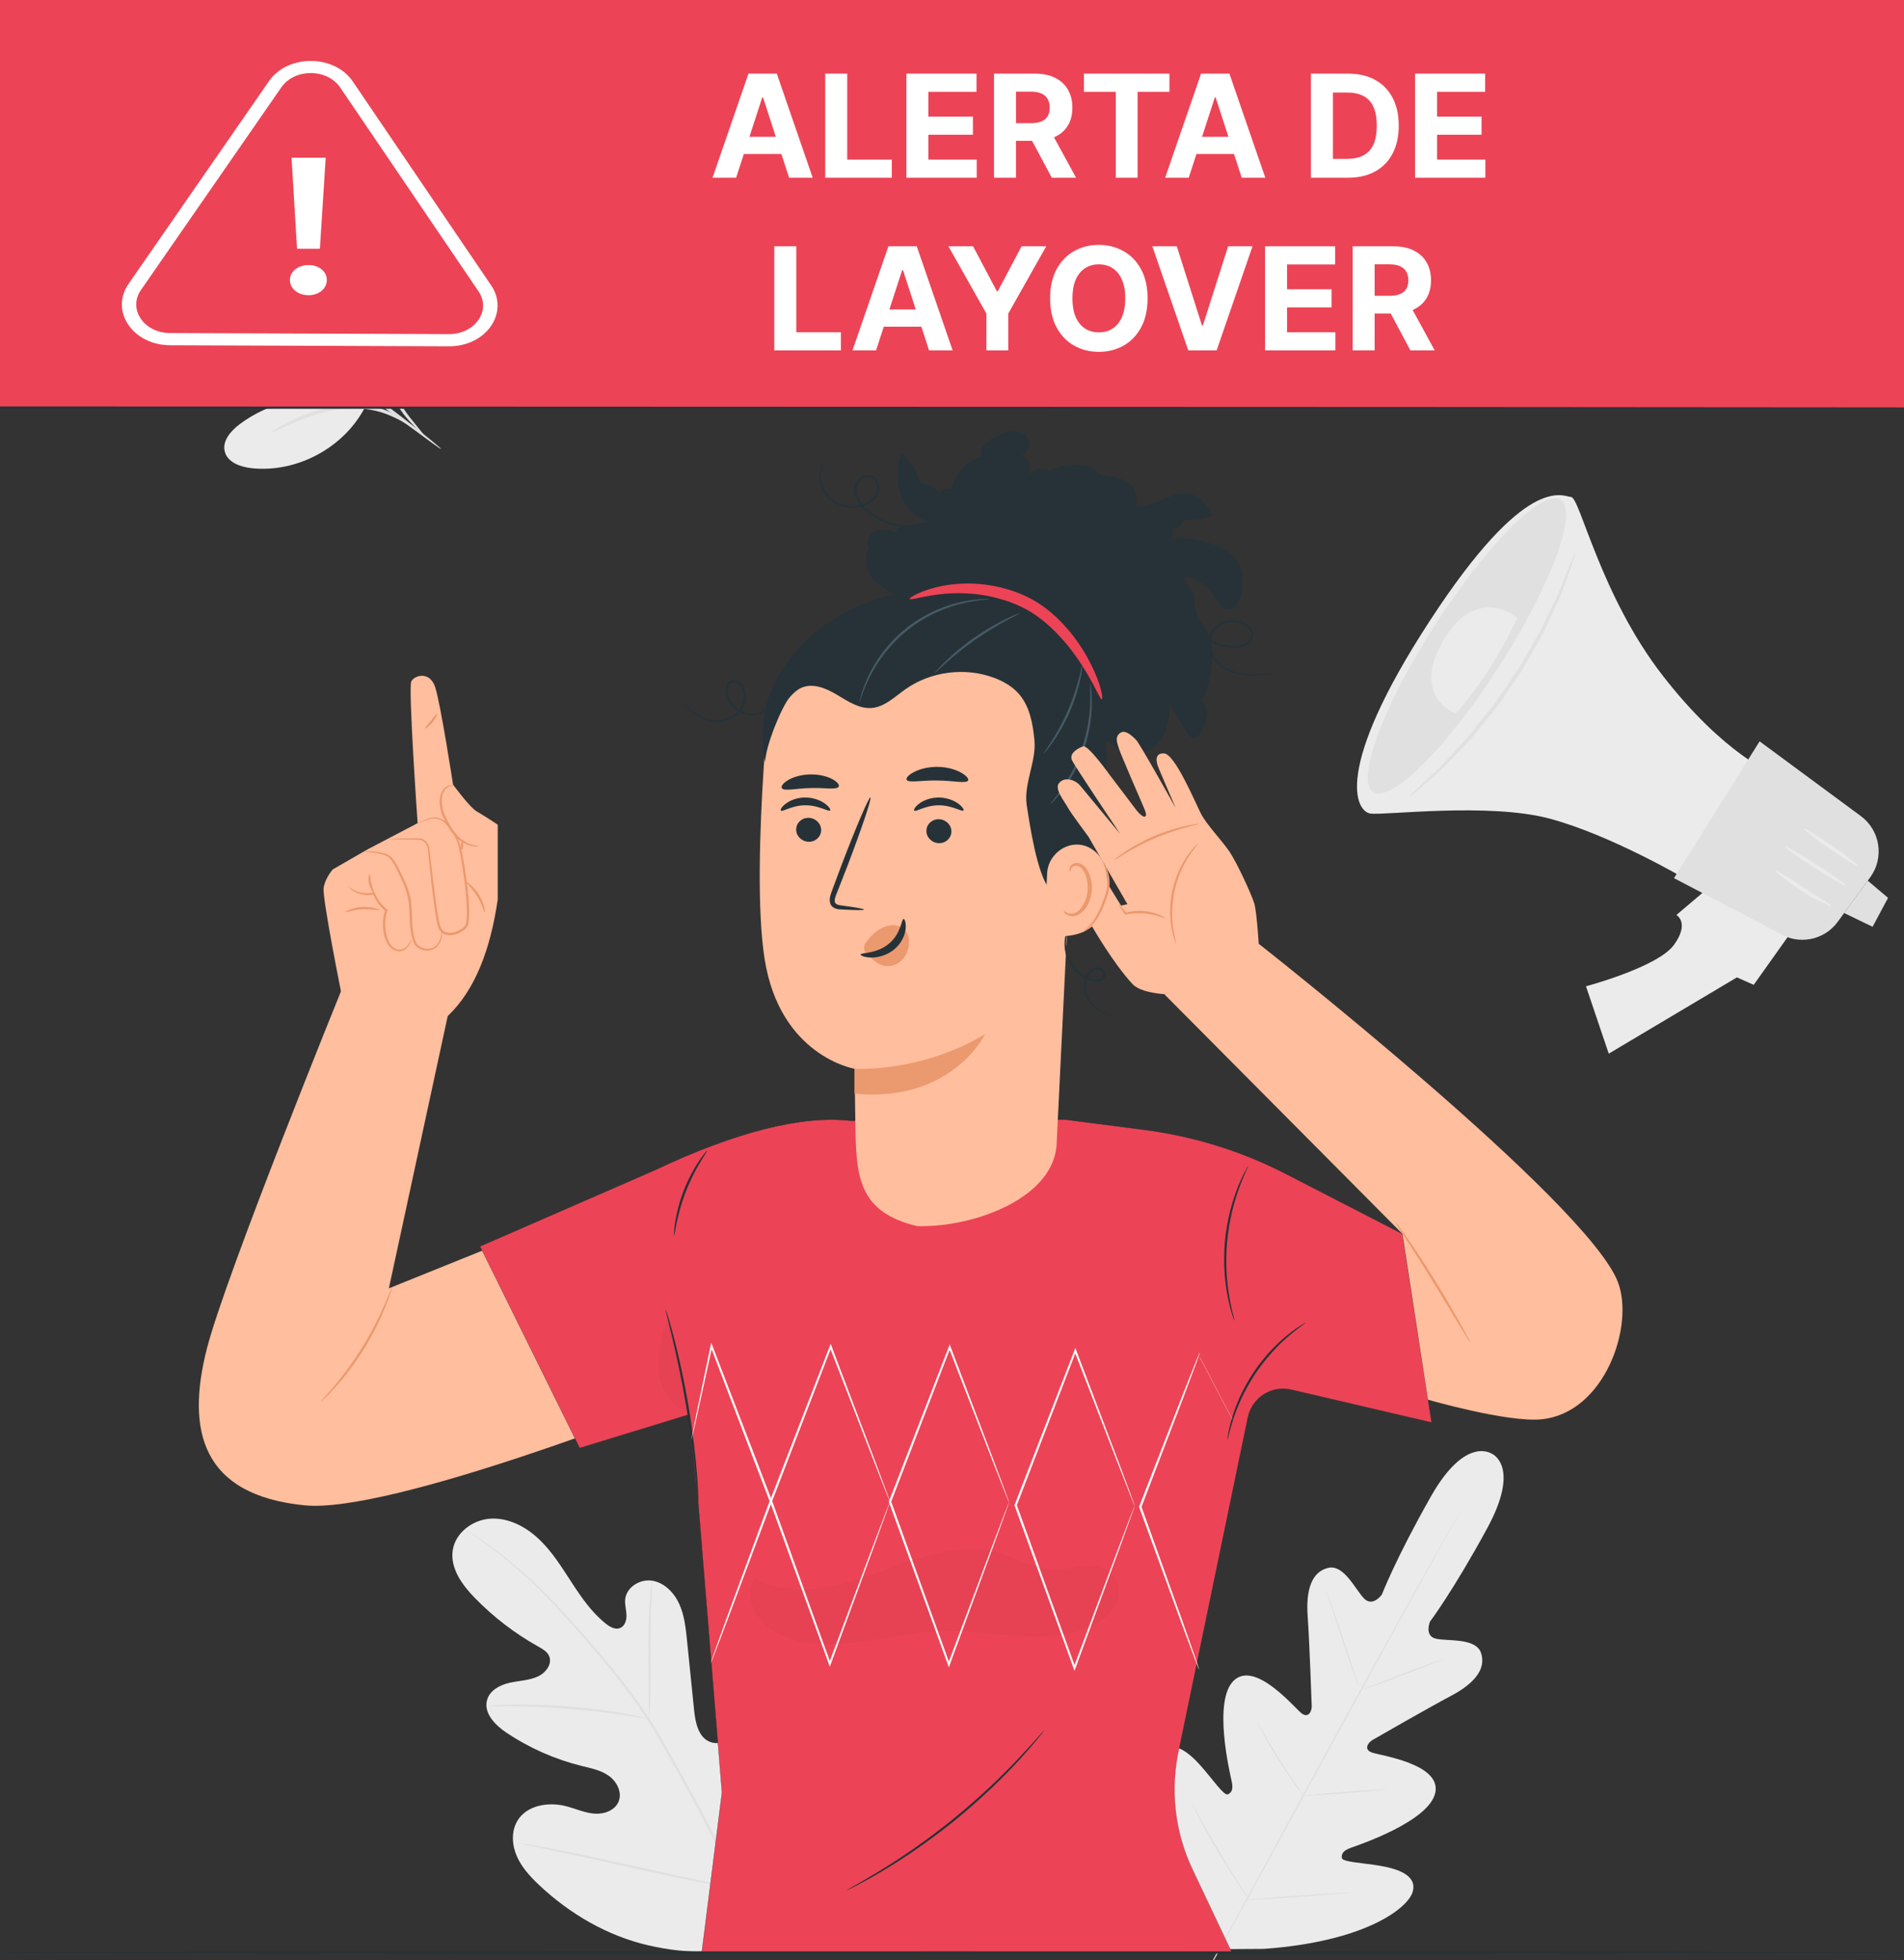 <svg width="375" height="386" viewBox="0 0 375 386" fill="none" xmlns="http://www.w3.org/2000/svg">
<rect x="0" y="0" width="375" height="386" fill="#333333" stroke="none"/>
<g clip-path="url(#clip0_2_1999)">
<path d="M30.634 46.64C33.741 44.77 37.665 44.56 41.158 45.543C44.651 46.526 47.749 48.597 50.444 51.02C55.666 55.715 59.098 63.026 61.152 69.732C53.568 71.54 45.502 67.45 41.544 65.115C35.295 61.438 26.22 50.976 30.634 46.64Z" fill="#EBEBEB"/>
<path d="M74.491 70.865C70.734 69.338 68.163 65.494 67.724 61.465C67.285 57.437 68.812 53.329 71.41 50.222C72.613 48.782 74.228 47.457 76.097 47.475C77.853 47.492 79.415 48.747 80.213 50.31C81.003 51.872 81.135 53.689 81.03 55.435C80.679 61.439 79.239 67.179 74.491 70.865Z" fill="#EBEBEB"/>
<path d="M83.595 85.881C83.525 85.943 82.243 84.731 80.33 82.581C79.373 81.502 78.373 80.062 77.486 78.386C76.617 76.701 75.617 74.875 74.853 72.786C73.291 68.644 73.001 64.527 73.44 61.666C73.642 60.226 74.002 59.103 74.274 58.348C74.581 57.602 74.783 57.207 74.835 57.225C74.967 57.269 74.274 58.919 73.993 61.727C73.712 64.527 74.072 68.486 75.59 72.514C76.328 74.524 77.302 76.367 78.127 78.043C78.969 79.72 79.873 81.115 80.76 82.23C82.533 84.451 83.683 85.802 83.595 85.881Z" fill="#E0E0E0"/>
<path d="M38.245 53.996C38.272 53.952 39 54.364 40.282 55.163C41.563 55.953 43.406 57.129 45.671 58.595C50.191 61.535 56.405 65.669 63.145 70.391C69.886 75.122 75.872 79.58 80.129 82.889C82.262 84.548 83.964 85.909 85.132 86.874C86.299 87.839 86.922 88.384 86.887 88.427C86.852 88.471 86.159 87.997 84.939 87.111C83.613 86.137 81.875 84.864 79.795 83.328C75.451 80.133 69.43 75.754 62.689 71.023C55.975 66.38 49.91 62.184 45.355 59.042C43.231 57.568 41.458 56.339 40.106 55.4C38.886 54.548 38.219 54.039 38.245 53.996Z" fill="#E0E0E0"/>
<path d="M71.527 79.633C63.426 76.912 54.035 78.413 47.197 83.539C45.46 84.847 43.722 86.83 44.275 88.936C44.819 91.043 47.312 91.938 49.479 92.184C58.493 93.184 67.867 88.112 71.975 80.028" fill="#EBEBEB"/>
<path d="M53.35 85.188C53.324 85.135 53.684 84.889 54.369 84.477C55.036 84.055 56.045 83.511 57.318 82.871C59.863 81.659 63.541 80.044 67.938 79.676C70.123 79.5 72.238 79.711 74.082 80.176C75.933 80.632 77.478 81.405 78.725 82.107C79.945 82.853 80.884 83.529 81.472 84.064C82.069 84.582 82.385 84.889 82.349 84.933C82.253 85.056 80.919 83.906 78.461 82.59C77.215 81.966 75.705 81.282 73.915 80.878C72.133 80.474 70.114 80.29 68.008 80.457C63.777 80.808 60.135 82.3 57.555 83.371C54.974 84.503 53.412 85.293 53.35 85.188Z" fill="#E0E0E0"/>
<path d="M150.47 381.215C162.126 371.052 163.223 354.393 161.143 339.745C160.792 337.305 160.783 334.689 159.388 332.662C157.992 330.634 155.105 329.458 153.024 330.731C151.295 331.784 150.734 333.987 149.9 335.848C148.794 338.323 146.986 340.473 144.739 341.965C143.265 342.948 141.386 343.65 139.754 342.966C137.516 342.027 136.945 339.13 136.699 336.69C136.234 332.144 135.778 327.589 135.313 323.042C135.067 320.602 134.804 318.109 133.794 315.871C132.785 313.633 130.88 311.667 128.484 311.263C126.097 310.86 123.367 312.51 123.13 314.95C123.034 315.968 123.35 316.977 123.385 317.995C123.429 319.013 123.078 320.19 122.147 320.576C121.208 320.971 120.155 320.383 119.347 319.742C116.565 317.548 114.511 314.564 112.572 311.579C110.632 308.595 108.736 305.532 106.165 303.092C103.593 300.652 100.196 298.862 96.686 299.037C93.166 299.213 89.681 301.776 89.164 305.295C88.646 308.832 91.033 312.106 93.517 314.651C97.203 318.434 101.425 321.673 106.024 324.236C106.849 324.701 107.753 325.201 108.139 326.07C108.841 327.641 107.481 329.423 105.928 330.125C104.172 330.924 102.18 330.95 100.302 331.38C98.423 331.81 96.448 332.872 95.931 334.75C95.202 337.348 97.563 339.745 99.801 341.228C104.277 344.212 109.263 346.415 114.467 347.714C116.337 348.179 118.285 348.548 119.865 349.654C121.445 350.76 122.56 352.857 121.866 354.674C121.173 356.491 118.988 357.281 117.074 357.132C115.161 356.982 113.362 356.149 111.501 355.666C108.008 354.762 103.707 355.455 101.873 358.589C100.67 360.642 100.828 363.311 101.785 365.505C102.742 367.699 104.4 369.498 106.129 371.14C112.185 376.862 119.611 381.198 127.677 383.059C135.76 384.919 143.045 384.875 150.47 381.215Z" fill="#EBEBEB"/>
<path d="M145.689 372.41C142.722 365.23 138.825 357.621 134.472 349.809C133.375 347.861 132.295 345.93 131.225 344.034C130.154 342.138 129.092 340.269 127.942 338.496C125.66 334.941 123.185 331.703 120.745 328.692C118.305 325.682 115.883 322.917 113.601 320.354C111.31 317.791 109.124 315.439 107.044 313.385C102.893 309.251 99.162 306.32 96.521 304.415C95.204 303.458 94.151 302.747 93.431 302.273C93.089 302.054 92.817 301.879 92.615 301.747C92.431 301.633 92.334 301.571 92.325 301.58C92.317 301.589 92.413 301.659 92.589 301.791C92.782 301.931 93.045 302.116 93.379 302.361C94.081 302.853 95.108 303.59 96.415 304.564C99.022 306.513 102.708 309.471 106.816 313.622C108.879 315.685 111.038 318.046 113.311 320.617C115.584 323.198 117.989 325.962 120.42 328.973C122.843 331.975 125.291 335.213 127.565 338.75C128.706 340.515 129.759 342.375 130.83 344.271C131.892 346.167 132.98 348.098 134.068 350.046C138.413 357.858 142.319 365.432 145.294 372.585" fill="#E0E0E0"/>
<path d="M127.817 338.489C127.852 338.489 127.887 338.111 127.94 337.418C127.993 336.733 128.045 335.733 128.08 334.495C128.159 332.029 128.159 328.615 128.151 324.858C128.133 321.093 128.186 317.696 128.3 315.239C128.361 314.01 128.414 313.018 128.458 312.325C128.502 311.64 128.51 311.254 128.484 311.254C128.449 311.254 128.388 311.623 128.291 312.307C128.186 312.992 128.08 313.984 127.984 315.212C127.782 317.679 127.685 321.084 127.703 324.849C127.729 328.562 127.747 331.915 127.764 334.478C127.764 335.636 127.764 336.611 127.764 337.4C127.773 338.103 127.782 338.489 127.817 338.489Z" fill="#E0E0E0"/>
<path d="M95.821 336.007C95.821 336.043 96.277 336.043 97.085 336.025C97.901 336.007 99.077 335.981 100.525 335.99C103.431 335.99 107.45 336.13 111.874 336.481C116.298 336.841 120.291 337.333 123.161 337.772C124.601 337.982 125.759 338.184 126.567 338.316C127.365 338.456 127.813 338.518 127.822 338.483C127.83 338.447 127.392 338.333 126.602 338.14C125.812 337.956 124.653 337.701 123.214 337.447C120.344 336.92 116.35 336.376 111.909 336.016C107.477 335.665 103.439 335.577 100.525 335.656C99.069 335.683 97.892 335.762 97.076 335.832C96.269 335.92 95.821 335.981 95.821 336.007Z" fill="#E0E0E0"/>
<path d="M145.243 371.879C145.26 371.888 145.313 371.747 145.418 371.475C145.532 371.15 145.664 370.755 145.831 370.281C146.182 369.246 146.665 367.727 147.226 365.849C148.35 362.093 149.745 356.853 151.202 351.051C152.659 345.25 154.002 340.001 155.047 336.227C155.564 334.393 155.986 332.883 156.302 331.76C156.433 331.277 156.547 330.873 156.635 330.54C156.705 330.259 156.741 330.109 156.723 330.109C156.705 330.109 156.653 330.241 156.547 330.513C156.433 330.838 156.302 331.224 156.135 331.707C155.784 332.743 155.301 334.261 154.739 336.139C153.616 339.896 152.22 345.136 150.763 350.937C149.306 356.739 147.964 361.979 146.919 365.761C146.401 367.596 145.98 369.105 145.664 370.229C145.532 370.712 145.418 371.115 145.331 371.449C145.26 371.721 145.225 371.87 145.243 371.879Z" fill="#E0E0E0"/>
<path d="M102.117 362.932C102.117 362.95 102.266 362.994 102.547 363.055C102.881 363.125 103.302 363.222 103.802 363.327C104.961 363.573 106.523 363.898 108.419 364.293C112.316 365.109 117.696 366.294 123.629 367.619C129.571 368.944 134.96 370.085 138.875 370.814C140.832 371.182 142.421 371.463 143.527 371.639C144.036 371.718 144.457 371.779 144.799 371.832C145.089 371.867 145.247 371.885 145.247 371.867C145.247 371.849 145.098 371.806 144.817 371.744C144.483 371.674 144.062 371.577 143.562 371.472C142.403 371.226 140.841 370.902 138.945 370.507C135.048 369.69 129.668 368.505 123.735 367.18C117.802 365.855 112.404 364.714 108.489 363.985C106.532 363.617 104.943 363.336 103.837 363.16C103.328 363.081 102.907 363.02 102.565 362.967C102.266 362.932 102.117 362.915 102.117 362.932Z" fill="#E0E0E0"/>
<path d="M354.3 181.41L345.401 193.926L342.092 192.46L316.849 207.477L312.364 194.215C312.364 194.215 326.53 190.441 329.699 186.053C332.858 181.664 330.173 180.172 330.173 180.172L337.493 173.967L354.3 181.41Z" fill="#EBEBEB"/>
<path d="M349.402 152.446C349.402 152.446 339.624 148.724 327.416 132.952C315.207 117.18 311.196 98.037 309.44 97.871C307.685 97.704 300.602 93.052 281.521 122.376C262.431 151.7 267.057 159.836 269.936 160.204C272.823 160.573 293.159 158.001 305.157 161.187C317.155 164.373 331.901 173.036 331.901 173.036L349.402 152.446Z" fill="#EBEBEB"/>
<path d="M368.351 172.747L363.936 178.794L361.961 181.506C359.249 185.219 354.106 186.167 350.253 183.656L329.697 172.922L346.558 145.977L366.499 160.696C370.326 163.522 371.151 168.902 368.351 172.747Z" fill="#E0E0E0"/>
<path d="M282.596 123.123C272.398 139.026 266.956 153.737 270.449 155.975C273.942 158.213 285.045 147.145 295.253 131.241C305.452 115.338 310.893 100.627 307.4 98.389C303.907 96.142 292.804 107.219 282.596 123.123Z" fill="#E0E0E0"/>
<path d="M368.814 182.498L363.205 179.786L367.857 173.414L371.859 176.802L368.814 182.498Z" fill="#E0E0E0"/>
<path d="M363.581 174.415C363.467 174.59 360.703 173.019 357.411 170.904C354.111 168.789 351.539 166.928 351.654 166.752C351.768 166.577 354.532 168.148 357.824 170.263C361.115 172.378 363.695 174.239 363.581 174.415Z" fill="#EBEBEB"/>
<path d="M365.987 170.562C365.864 170.737 363.381 169.227 360.432 167.191C357.483 165.155 355.192 163.364 355.306 163.198C355.429 163.022 357.913 164.532 360.862 166.568C363.819 168.604 366.11 170.395 365.987 170.562Z" fill="#EBEBEB"/>
<path d="M360.665 178.39C360.621 178.487 359.945 178.223 358.883 177.714C358.357 177.46 357.725 177.144 357.031 176.784C356.347 176.415 355.653 175.924 354.899 175.441C351.906 173.475 349.668 171.658 349.773 171.492C349.896 171.298 352.344 172.852 355.311 174.8C356.057 175.283 356.742 175.783 357.391 176.178C358.049 176.565 358.638 176.924 359.129 177.232C360.121 177.864 360.709 178.302 360.665 178.39Z" fill="#EBEBEB"/>
<path d="M298.844 121.639C298.844 121.639 290.866 114.898 284.31 126.062C277.753 137.227 286.714 140.535 286.714 140.535C291.357 135.225 295.421 128.959 298.844 121.639Z" fill="#EBEBEB"/>
<path d="M310.271 108.868C310.323 108.886 310.078 109.676 309.595 111.089C309.103 112.502 308.401 114.547 307.453 117.048C306.892 118.268 306.286 119.593 305.628 121.024C305.294 121.735 304.952 122.472 304.601 123.236C304.425 123.613 304.25 123.999 304.066 124.394C303.872 124.781 303.644 125.149 303.434 125.544C302.565 127.08 301.643 128.695 300.695 130.372C300.458 130.793 300.221 131.214 299.975 131.635C299.739 132.065 299.431 132.452 299.159 132.873C298.598 133.698 298.036 134.532 297.457 135.374C296.877 136.217 296.316 137.051 295.754 137.876C295.464 138.28 295.21 138.71 294.902 139.087C294.595 139.464 294.288 139.851 293.99 140.219C292.778 141.711 291.611 143.159 290.496 144.537C290.216 144.88 289.952 145.231 289.663 145.547C289.364 145.863 289.075 146.17 288.776 146.468C288.197 147.074 287.635 147.662 287.091 148.233C286.003 149.365 284.985 150.418 284.054 151.383C282.071 153.174 280.429 154.569 279.297 155.544C278.156 156.509 277.515 157.027 277.48 156.983C277.445 156.948 278.024 156.351 279.095 155.324C280.21 154.271 281.772 152.797 283.686 150.989C284.59 150.005 285.573 148.943 286.635 147.794C287.17 147.223 287.714 146.626 288.276 146.021C288.557 145.714 288.846 145.406 289.136 145.099C289.417 144.783 289.68 144.432 289.952 144.09C291.049 142.712 292.199 141.272 293.393 139.78C293.691 139.403 293.99 139.034 294.297 138.648C294.604 138.271 294.859 137.849 295.139 137.446C295.692 136.629 296.263 135.804 296.833 134.962C297.404 134.128 297.966 133.294 298.527 132.478C298.799 132.065 299.098 131.679 299.335 131.249C299.581 130.828 299.818 130.407 300.054 129.994C301.011 128.335 301.933 126.747 302.81 125.219C303.03 124.833 303.258 124.473 303.451 124.087C303.635 123.701 303.82 123.324 303.995 122.946C304.355 122.2 304.706 121.472 305.049 120.761C305.733 119.357 306.365 118.049 306.944 116.846C307.927 114.406 308.726 112.414 309.297 111.001C309.876 109.614 310.218 108.851 310.271 108.868Z" fill="#E0E0E0"/>
<path d="M293.804 286.25C293.804 286.25 299.606 288.602 292.918 300.925C286.221 313.248 281.648 319.313 281.648 319.313C281.648 319.313 280.446 322.183 282.868 322.692C285.299 323.21 290.688 322.49 291.698 325.5C292.742 328.625 290.416 331.486 285.791 333.935C281.165 336.384 271.221 342.106 270.326 342.624C269.448 343.133 268.544 344.459 270.141 345.073C271.739 345.687 283.79 347.258 282.701 352.937C281.613 358.607 267.605 363.303 266.078 363.847C264.559 364.391 264.182 365.014 264.278 365.848C264.384 366.682 268.483 366.822 271.888 367.41C275.294 367.998 279.147 369.28 278.243 372.501C277.339 375.722 268.939 382.322 248.928 383.762L239.615 383.823L234.753 375.827C225.388 358.08 226.547 347.469 228.802 344.994C231.058 342.528 234.182 345.117 236.482 347.697C238.782 350.278 241.081 353.683 241.836 353.332C242.591 352.981 242.933 352.323 242.582 350.752C242.24 349.172 238.808 334.804 243.047 330.881C247.286 326.957 254.993 336.349 256.362 337.384C257.731 338.411 258.38 336.946 258.345 335.927C258.31 334.892 257.915 323.429 257.547 318.207C257.178 312.985 258.372 309.5 261.584 308.737C264.673 307.999 266.92 312.958 268.641 314.749C270.361 316.539 272.16 313.994 272.16 313.994C272.16 313.994 274.89 306.902 281.806 294.702C288.722 282.502 293.892 286.303 293.892 286.303" fill="#EBEBEB"/>
<path d="M239.084 386.001C244.131 377.022 252.829 360.917 260.368 347.128C267.908 333.34 274.736 320.868 279.739 311.862C282.241 307.369 284.259 303.735 285.672 301.207C286.366 299.961 286.91 298.978 287.279 298.311C287.454 297.986 287.594 297.732 287.691 297.556C287.779 297.38 287.823 297.293 287.823 297.293C287.823 297.293 287.761 297.372 287.665 297.538C287.559 297.714 287.419 297.96 287.226 298.285C286.84 298.952 286.287 299.917 285.567 301.155C284.128 303.647 282.074 307.272 279.555 311.766C274.508 320.745 267.645 333.199 260.114 346.988C252.575 360.776 243.903 376.899 238.909 385.904" fill="#E0E0E0"/>
<path d="M284.192 326.809C284.183 326.792 283.955 326.853 283.542 326.976C283.13 327.099 282.533 327.292 281.796 327.538C280.33 328.029 278.32 328.766 276.117 329.618C273.949 330.469 271.992 331.233 270.491 331.821C269.815 332.084 269.245 332.304 268.78 332.479C268.376 332.628 268.156 332.725 268.156 332.742C268.165 332.76 268.393 332.707 268.815 332.584C269.227 332.461 269.824 332.268 270.561 332.014C272.027 331.505 274.019 330.741 276.222 329.89C278.399 329.056 280.356 328.301 281.866 327.731C282.542 327.476 283.121 327.257 283.578 327.081C283.981 326.923 284.201 326.827 284.192 326.809Z" fill="#E0E0E0"/>
<path d="M267.545 332.128C267.624 332.102 266.29 327.897 264.561 322.728C262.841 317.558 261.384 313.398 261.305 313.424C261.226 313.451 262.56 317.655 264.289 322.824C266.009 327.985 267.466 332.154 267.545 332.128Z" fill="#E0E0E0"/>
<path d="M256.924 353.823C256.942 353.815 256.81 353.604 256.564 353.235C256.283 352.823 255.923 352.305 255.502 351.699C254.607 350.4 253.378 348.601 252.088 346.565C250.798 344.529 249.692 342.65 248.911 341.281C248.542 340.64 248.226 340.096 247.98 339.657C247.761 339.28 247.629 339.069 247.612 339.078C247.594 339.087 247.691 339.315 247.884 339.71C248.077 340.105 248.366 340.676 248.735 341.378C249.481 342.773 250.552 344.678 251.851 346.714C253.141 348.759 254.396 350.541 255.335 351.813C255.809 352.445 256.195 352.954 256.476 353.297C256.748 353.648 256.906 353.832 256.924 353.823Z" fill="#E0E0E0"/>
<path d="M273.047 352.322C273.047 352.305 272.818 352.305 272.415 352.314C271.949 352.34 271.37 352.366 270.686 352.401C269.229 352.489 267.219 352.638 264.998 352.814C262.778 352.989 260.768 353.165 259.32 353.314C258.644 353.384 258.064 353.446 257.599 353.498C257.195 353.551 256.967 353.586 256.976 353.604C256.976 353.621 257.204 353.621 257.608 353.613C258.073 353.586 258.652 353.56 259.337 353.525C260.794 353.437 262.804 353.288 265.025 353.112C267.245 352.937 269.255 352.761 270.703 352.612C271.379 352.542 271.958 352.48 272.423 352.428C272.818 352.384 273.047 352.349 273.047 352.322Z" fill="#E0E0E0"/>
<path d="M266.102 372.668C266.102 372.65 265.812 372.65 265.286 372.668C264.707 372.694 263.969 372.729 263.074 372.773C261.205 372.879 258.624 373.045 255.78 373.247C252.937 373.449 250.356 373.642 248.496 373.8C247.609 373.879 246.863 373.949 246.293 374.002C245.775 374.055 245.485 374.099 245.485 374.116C245.485 374.134 245.775 374.134 246.301 374.116C246.881 374.09 247.618 374.055 248.513 374.002C250.383 373.897 252.963 373.73 255.807 373.528C258.65 373.326 261.231 373.133 263.092 372.975C263.978 372.896 264.724 372.826 265.295 372.773C265.812 372.729 266.102 372.694 266.102 372.668Z" fill="#E0E0E0"/>
<path d="M245.965 373.948C245.982 373.939 245.824 373.667 245.526 373.193C245.192 372.676 244.762 372.008 244.244 371.192C243.165 369.507 241.69 367.164 240.128 364.539C238.566 361.915 237.214 359.501 236.24 357.746C235.775 356.903 235.389 356.201 235.09 355.666C234.818 355.174 234.66 354.911 234.643 354.92C234.625 354.929 234.748 355.209 234.994 355.719C235.239 356.228 235.599 356.947 236.064 357.843C236.986 359.624 238.311 362.055 239.882 364.689C241.445 367.322 242.954 369.647 244.078 371.306C244.639 372.131 245.105 372.798 245.438 373.255C245.763 373.711 245.956 373.957 245.965 373.948Z" fill="#E0E0E0"/>
<path d="M403.643 -9.784H-32.525V80.271H403.643V-9.784Z" fill="#EC4456"/>
<path d="M403.64 80.271C403.64 80.271 403.621 79.728 403.602 78.672C403.602 77.616 403.583 76.056 403.564 74.023C403.545 69.936 403.508 63.905 403.489 56.136C403.451 40.609 403.375 18.122 403.3 -9.784L403.64 -9.606C293.61 -9.586 138.831 -9.556 -32.49 -9.527H-32.528L-32.036 -9.784C-32.036 21.725 -32.055 52.158 -32.055 80.271L-32.528 80.024C93.78 80.074 202.751 80.113 280.168 80.143C318.906 80.172 349.741 80.192 370.915 80.212C381.502 80.222 389.669 80.232 395.189 80.242C397.949 80.251 400.048 80.251 401.466 80.261C402.903 80.261 403.64 80.271 403.64 80.271C403.64 80.271 402.94 80.281 401.541 80.291C400.124 80.291 398.044 80.301 395.322 80.311C389.801 80.32 381.672 80.33 371.141 80.34C349.986 80.36 319.189 80.38 280.509 80.409C203.015 80.439 93.912 80.478 -32.509 80.528H-32.981V80.281C-32.981 52.168 -33 21.735 -33 -9.774V-10.04H-32.509H-32.471C138.85 -10.011 293.648 -9.981 403.659 -9.961H403.999V-9.784C403.924 18.162 403.848 40.688 403.81 56.245C403.772 63.994 403.753 70.005 403.734 74.092C403.716 76.115 403.697 77.665 403.697 78.712C403.659 79.748 403.64 80.271 403.64 80.271Z" fill="#263238"/>
<path d="M33.472 67.985C30.035 67.964 26.97 66.449 25.27 63.941C23.558 61.423 23.583 58.424 25.307 55.916L52.978 15.981C54.715 13.473 57.805 11.99 61.254 12C61.267 12 61.279 12 61.279 12C64.716 12.021 67.781 13.536 69.481 16.044L96.729 56.188C98.442 58.706 98.417 61.705 96.692 64.213C94.955 66.721 91.865 68.204 88.416 68.194L33.509 67.985C33.484 67.985 33.484 67.985 33.472 67.985ZM61.254 14.393C61.242 14.393 61.242 14.393 61.229 14.393C58.81 14.382 56.651 15.427 55.422 17.183L27.752 57.118C26.536 58.873 26.523 60.974 27.727 62.75C28.918 64.516 31.077 65.571 33.484 65.582C33.497 65.582 33.497 65.582 33.509 65.582L88.416 65.791C90.835 65.801 93.007 64.756 94.223 63.001C95.439 61.245 95.451 59.135 94.248 57.369L66.999 17.224C65.808 15.469 63.661 14.403 61.254 14.393Z" fill="white"/>
<path d="M57.099 55.143C57.099 53.492 58.65 52.197 60.784 52.197C62.881 52.197 64.37 53.503 64.37 55.143C64.37 56.794 62.869 58.132 60.772 58.132C58.638 58.132 57.099 56.794 57.099 55.143ZM57.422 31.059H64.147L63.005 48.979H58.501L57.422 31.059Z" fill="white"/>
<path d="M67.505 194.33C67.505 194.33 44.448 251.055 40.736 265.598C36.646 281.607 39.639 294.43 60.045 296.423C76.976 298.082 132.261 276.166 132.261 276.166L125.503 233.966L76.59 253.688L88.438 198.876L67.505 194.33Z" fill="#FFBE9D"/>
<path d="M93.934 159.81C92.565 159.055 89.23 154.5 89.23 154.5C89.23 154.5 86.798 138.719 85.736 135.384C84.674 132.049 81.638 132.953 81.006 134.173C80.374 135.384 82.252 162.092 82.252 162.092L72.387 167.253L65.549 171.194C65.549 171.194 64.04 172.861 63.741 174.836C63.434 176.811 67.384 196.383 67.384 196.383L88.194 200.061C93.557 194.97 96.585 187.018 98.033 177.118V162.399C98.033 162.39 95.303 160.574 93.934 159.81Z" fill="#FFBE9D"/>
<path d="M76.766 165.191C76.766 165.173 76.968 165.156 77.354 165.147C77.784 165.138 78.346 165.12 79.039 165.103C79.794 165.094 80.68 165.094 81.707 165.085C81.97 165.085 82.242 165.085 82.514 165.094C82.655 165.103 82.795 165.085 82.962 165.129C83.12 165.173 83.26 165.226 83.401 165.305C83.963 165.612 84.384 166.191 84.542 166.876C84.876 169.509 85.183 172.59 85.639 176.03C85.867 177.742 86.104 179.55 86.464 181.384C86.569 181.832 86.648 182.314 86.85 182.692C87.043 183.078 87.359 183.394 87.763 183.552C88.579 183.868 89.589 183.631 90.414 183.201C90.835 182.981 91.23 182.692 91.537 182.358C91.757 182.069 91.836 181.551 91.888 181.094C91.976 180.147 91.959 179.19 91.915 178.26C91.818 176.39 91.625 174.582 91.397 172.87C91.168 171.159 90.914 169.535 90.624 168.026C90.475 167.28 90.326 166.542 90.098 165.893C89.861 165.235 89.545 164.629 89.203 164.085C88.86 163.541 88.483 163.049 88.105 162.601C87.728 162.145 87.359 161.768 86.903 161.548C86.008 161.083 85.069 161.127 84.401 161.355C83.752 161.592 83.225 161.785 82.822 161.934C82.462 162.066 82.26 162.128 82.26 162.11C82.251 162.092 82.436 162.005 82.787 161.847C83.138 161.689 83.656 161.46 84.34 161.188C85.034 160.916 86.034 160.837 87.017 161.32C87.509 161.539 87.947 161.97 88.325 162.408C88.72 162.856 89.115 163.348 89.475 163.909C89.834 164.462 90.168 165.085 90.431 165.77C90.686 166.463 90.835 167.192 91.002 167.955C91.309 169.474 91.581 171.098 91.827 172.818C92.064 174.538 92.274 176.346 92.371 178.242C92.415 179.19 92.441 180.155 92.353 181.147C92.283 181.639 92.266 182.148 91.888 182.674C91.528 183.069 91.107 183.368 90.642 183.613C89.729 184.087 88.632 184.377 87.605 183.991C87.096 183.798 86.683 183.385 86.455 182.911C86.21 182.437 86.148 181.955 86.034 181.489C85.674 179.62 85.446 177.821 85.235 176.1C84.805 172.669 84.516 169.535 84.244 166.964C84.112 166.367 83.752 165.849 83.269 165.577C83.015 165.428 82.804 165.384 82.514 165.384C82.242 165.375 81.97 165.366 81.707 165.357C80.68 165.34 79.785 165.314 79.039 165.305C78.346 165.287 77.784 165.27 77.354 165.261C76.968 165.226 76.766 165.208 76.766 165.191Z" fill="#EB996E"/>
<path d="M86.896 183.165C86.905 183.165 86.984 183.358 87.019 183.736C87.045 184.113 87.054 184.701 86.755 185.377C86.466 186.027 85.886 186.834 84.842 187.106C83.841 187.361 82.534 187.062 81.7 186.044L81.691 186.027L81.682 186.009C81.156 184.947 80.875 183.674 80.778 182.34C80.673 181.006 80.699 179.611 80.559 178.189C80.375 176.021 79.532 174.099 78.716 172.387C78.294 171.536 77.926 170.702 77.504 169.991C77.294 169.64 77.057 169.315 76.802 169.034C76.557 168.727 76.276 168.604 75.933 168.464C74.608 167.99 73.432 167.858 72.642 167.788C71.843 167.718 71.413 167.823 71.405 167.797C71.361 167.683 73.23 167.297 76.048 168.157C76.223 168.218 76.399 168.288 76.583 168.394C76.767 168.499 76.934 168.648 77.066 168.789C77.347 169.078 77.601 169.421 77.838 169.789C78.294 170.527 78.681 171.343 79.111 172.203C79.945 173.906 80.831 175.898 81.033 178.145C81.173 179.602 81.138 180.997 81.235 182.305C81.314 183.613 81.568 184.824 82.051 185.825L82.025 185.79C82.727 186.676 83.894 186.983 84.789 186.781C85.685 186.571 86.273 185.86 86.562 185.272C86.87 184.657 86.905 184.096 86.913 183.736C86.905 183.367 86.87 183.174 86.896 183.165Z" fill="#EB996E"/>
<path d="M80.882 184.798C80.9 184.763 81.101 185.131 80.829 185.684C80.706 185.956 80.504 186.255 80.215 186.562C79.925 186.852 79.548 187.211 78.977 187.308C78.424 187.396 77.801 187.247 77.275 186.887C76.739 186.518 76.335 185.948 76.055 185.307C75.519 184.025 75.291 182.481 75.475 180.892C75.546 180.295 75.677 179.707 75.853 179.163L75.923 179.409C74.712 178.417 73.904 177.162 73.448 175.986L73.676 176.1C72.017 176.486 70.604 176.021 69.788 175.556C69.367 175.319 69.077 175.082 68.893 174.906C68.708 174.731 68.629 174.617 68.638 174.608C68.673 174.564 69.059 174.959 69.893 175.354C70.71 175.74 72.061 176.117 73.579 175.723L73.746 175.679L73.808 175.837C74.264 176.951 75.054 178.127 76.204 179.058L76.327 179.154L76.283 179.303C76.116 179.83 75.993 180.383 75.923 180.954C75.747 182.454 75.958 183.938 76.441 185.149C76.686 185.746 77.038 186.264 77.494 186.588C77.942 186.913 78.477 187.062 78.933 187.001C79.39 186.948 79.75 186.65 80.039 186.395C80.329 186.132 80.531 185.86 80.671 185.623C80.961 185.123 80.847 184.807 80.882 184.798Z" fill="#EB996E"/>
<path d="M72.835 172.15C72.966 172.176 72.852 173.028 73.142 174.019C73.44 175.011 73.765 175.845 73.633 175.898C73.537 175.942 73.028 175.222 72.703 174.142C72.378 173.036 72.72 172.106 72.835 172.15Z" fill="#EB996E"/>
<path d="M74.755 179.224C74.72 179.356 73.228 178.943 71.359 179.057C69.489 179.154 68.058 179.742 68.006 179.61C67.944 179.514 69.366 178.706 71.332 178.601C73.307 178.478 74.808 179.119 74.755 179.224Z" fill="#EB996E"/>
<path d="M94.266 166.621C94.266 166.648 94.029 166.7 93.581 166.683C93.142 166.665 92.493 166.551 91.773 166.218C91.054 165.893 90.255 165.34 89.544 164.568C88.833 163.795 88.219 162.812 87.683 161.741C86.516 159.661 86.244 157.221 87.095 155.773C87.499 155.062 88.157 154.694 88.622 154.676C89.088 154.658 89.307 154.808 89.298 154.816C89.289 154.86 89.052 154.781 88.649 154.852C88.254 154.922 87.718 155.264 87.385 155.931C87.025 156.572 86.955 157.485 87.069 158.476C87.13 158.968 87.236 159.486 87.411 159.995C87.587 160.495 87.85 161.022 88.105 161.54C88.622 162.584 89.21 163.532 89.869 164.287C90.527 165.042 91.255 165.586 91.922 165.928C93.274 166.63 94.275 166.534 94.266 166.621Z" fill="#EB996E"/>
<path d="M95.495 179.698C95.363 179.733 95.003 178.154 93.977 176.495C92.967 174.827 91.73 173.791 91.817 173.677C91.87 173.581 93.301 174.494 94.363 176.249C95.442 178.004 95.609 179.69 95.495 179.698Z" fill="#EB996E"/>
<path d="M86.094 140.545C86.2 140.606 85.875 141.414 85.199 142.23C84.523 143.055 83.795 143.529 83.716 143.432C83.628 143.336 84.199 142.721 84.848 141.94C85.489 141.159 85.98 140.483 86.094 140.545Z" fill="#EB996E"/>
<path d="M90.906 167.367C90.783 167.349 90.721 166.946 90.774 166.463C90.827 165.98 90.976 165.603 91.099 165.611C91.222 165.629 91.283 166.033 91.231 166.515C91.178 166.998 91.029 167.384 90.906 167.367Z" fill="#EB996E"/>
<path d="M63.239 275.972C63.213 275.946 63.459 275.656 63.906 275.156C64.363 274.656 65.003 273.918 65.776 272.997C67.329 271.154 69.365 268.503 71.305 265.378C73.245 262.245 74.711 259.252 75.667 257.04C76.15 255.934 76.528 255.03 76.773 254.407C77.028 253.784 77.177 253.442 77.212 253.451C77.238 253.459 77.142 253.819 76.94 254.469C76.747 255.118 76.413 256.04 75.966 257.172C75.079 259.428 73.64 262.473 71.691 265.624C69.734 268.775 67.645 271.408 66.022 273.207C65.214 274.111 64.529 274.814 64.038 275.279C63.538 275.744 63.257 275.99 63.239 275.972Z" fill="#EB996E"/>
<path d="M254.297 273.638L281.945 280.098L276.205 242.98L253.314 231.193C244.59 226.699 235.146 223.759 225.413 222.495L209.895 220.485L167.485 220.696C157.962 219.599 144.911 222.881 128.972 230.429L94.549 245.429L114.174 285.127L135.642 278.553L137.538 296.028L142.19 352.981L138.214 384.499H242.624L234.865 368.113C231.337 360.67 230.424 352.253 232.25 344.222L245.749 279.106C246.574 275.191 250.427 272.734 254.297 273.638Z" fill="#EC4456"/>
<path d="M242.668 384.499H138.196V384.473L142.172 352.955L137.521 296.011L135.625 278.562L114.165 285.136L114.156 285.118L94.522 245.403L94.54 245.394L128.963 230.394C136.889 226.638 144.173 223.908 150.625 222.284C157.067 220.661 162.737 220.108 167.485 220.661L209.886 220.45L225.404 222.469C235.173 223.733 244.555 226.664 253.314 231.167L276.213 242.954V242.963L281.953 280.116L281.918 280.107L254.271 273.647C252.402 273.208 250.488 273.542 248.873 274.569C247.258 275.595 246.161 277.202 245.766 279.071L232.267 344.187C231.355 348.181 231.118 352.271 231.565 356.352C232.013 360.424 233.128 364.365 234.883 368.069L242.668 384.499ZM138.249 384.456H242.607L234.865 368.104C233.11 364.4 231.995 360.451 231.548 356.369C231.1 352.288 231.337 348.198 232.25 344.196L245.749 279.08C246.144 277.193 247.25 275.587 248.873 274.542C250.497 273.507 252.428 273.173 254.297 273.612L281.91 280.063L276.178 242.989L253.297 231.211C244.546 226.708 235.164 223.777 225.404 222.513L209.886 220.503L167.485 220.713C162.737 220.169 157.076 220.713 150.642 222.337C144.191 223.97 136.906 226.69 128.989 230.447L94.584 245.438L114.192 285.092L135.669 278.509V278.536L137.564 296.011L142.216 352.964L138.249 384.456Z" fill="#263238"/>
<path d="M137.547 296.01C137.512 296.01 137.45 295.475 137.354 294.492C137.248 293.438 137.117 292.043 136.95 290.349C136.599 286.856 136.011 282.037 135.115 276.745C134.22 271.461 133.184 266.713 132.377 263.298C131.973 261.648 131.649 260.279 131.394 259.252C131.157 258.296 131.043 257.769 131.078 257.76C131.104 257.751 131.28 258.269 131.57 259.208C131.859 260.148 132.245 261.517 132.693 263.219C133.588 266.625 134.668 271.373 135.572 276.675C136.467 281.976 137.002 286.812 137.275 290.323C137.415 292.078 137.503 293.5 137.529 294.483C137.573 295.457 137.573 296.01 137.547 296.01Z" fill="#263238"/>
<path d="M257.113 260.465C257.165 260.535 255.814 261.395 253.856 263.054C252.873 263.879 251.776 264.941 250.627 266.187C249.494 267.451 248.327 268.899 247.23 270.523C246.15 272.155 245.264 273.797 244.535 275.324C243.833 276.86 243.272 278.29 242.885 279.51C242.095 281.95 241.823 283.53 241.744 283.513C241.709 283.504 241.762 283.109 241.885 282.398C241.937 282.038 242.016 281.608 242.148 281.108C242.271 280.608 242.385 280.037 242.587 279.414C242.938 278.168 243.465 276.711 244.158 275.148C244.878 273.595 245.764 271.927 246.861 270.268C247.967 268.627 249.161 267.161 250.328 265.906C251.513 264.66 252.645 263.615 253.663 262.817C254.155 262.395 254.638 262.071 255.059 261.764C255.471 261.456 255.84 261.219 256.156 261.026C256.753 260.64 257.095 260.438 257.113 260.465Z" fill="#263238"/>
<path d="M198.731 295.817C198.74 295.817 198.722 295.87 198.696 295.966C198.661 296.08 198.608 296.23 198.547 296.405C198.397 296.818 198.196 297.388 197.941 298.117C197.388 299.644 196.589 301.838 195.589 304.62C193.517 310.246 190.586 318.242 187.066 327.818L186.882 328.327L186.698 327.818C183.442 318.848 179.624 308.324 175.56 297.107C175.402 296.66 175.235 296.221 175.077 295.782L175.051 295.703L175.086 295.624C179.404 284.469 183.442 274.05 186.865 265.203L187.049 264.729L187.233 265.212C190.709 274.393 193.605 282.046 195.65 287.426C196.642 290.086 197.423 292.183 197.967 293.64C198.222 294.343 198.424 294.887 198.564 295.273C198.626 295.448 198.669 295.58 198.713 295.694C198.722 295.764 198.74 295.817 198.731 295.817C198.722 295.817 198.705 295.773 198.661 295.677C198.617 295.563 198.555 295.431 198.485 295.255C198.327 294.86 198.108 294.325 197.827 293.623C197.256 292.175 196.44 290.086 195.396 287.435C193.324 282.081 190.375 274.472 186.847 265.344H187.216C183.81 274.2 179.79 284.627 175.498 295.782V295.624C175.656 296.063 175.814 296.502 175.981 296.949C180.027 308.175 183.828 318.707 187.066 327.686H186.689C190.261 318.163 193.245 310.211 195.352 304.603C196.405 301.829 197.239 299.644 197.818 298.117C198.099 297.388 198.327 296.818 198.485 296.405C198.555 296.221 198.617 296.08 198.661 295.966C198.705 295.87 198.722 295.817 198.731 295.817Z" fill="#FAFAFA"/>
<path d="M223.479 296.51C223.488 296.51 223.47 296.563 223.444 296.659C223.409 296.773 223.356 296.922 223.295 297.098C223.146 297.511 222.944 298.081 222.689 298.81C222.136 300.337 221.338 302.531 220.337 305.313C218.266 310.939 215.334 318.935 211.815 328.511L211.63 329.02L211.446 328.511C208.19 319.541 204.372 309.017 200.308 297.8C200.15 297.353 199.983 296.914 199.825 296.475L199.799 296.396L199.834 296.317C204.152 285.161 208.19 274.743 211.613 265.896L211.797 265.422L211.981 265.905C215.457 275.085 218.353 282.739 220.399 288.119C221.39 290.779 222.171 292.876 222.716 294.333C222.97 295.035 223.172 295.571 223.312 295.966C223.374 296.141 223.418 296.273 223.462 296.387C223.47 296.457 223.488 296.51 223.479 296.51C223.47 296.51 223.453 296.466 223.409 296.37C223.365 296.255 223.304 296.124 223.233 295.948C223.075 295.553 222.856 295.018 222.575 294.316C222.005 292.868 221.188 290.779 220.144 288.128C218.073 282.774 215.124 275.164 211.595 266.036H211.964C208.558 274.892 204.539 285.319 200.247 296.475V296.317C200.405 296.756 200.563 297.195 200.729 297.642C204.776 308.868 208.576 319.4 211.815 328.379H211.437C215.009 318.856 217.994 310.904 220.1 305.296C221.153 302.522 221.987 300.337 222.566 298.81C222.847 298.081 223.075 297.511 223.233 297.098C223.304 296.914 223.365 296.773 223.409 296.659C223.453 296.563 223.479 296.51 223.479 296.51Z" fill="#FAFAFA"/>
<path d="M236.166 328.756C236.148 328.765 236.06 328.545 235.893 328.133C235.718 327.677 235.481 327.071 235.191 326.316C234.586 324.692 233.734 322.41 232.69 319.619C230.61 313.914 227.757 306.094 224.606 297.466C224.519 297.229 224.44 296.992 224.361 296.782L224.334 296.703L224.369 296.624C227.643 288.215 230.601 280.632 232.751 275.103C233.831 272.4 234.7 270.196 235.332 268.625C235.63 267.897 235.876 267.318 236.051 266.879C236.218 266.484 236.315 266.273 236.332 266.282C236.35 266.291 236.28 266.501 236.139 266.914C235.981 267.362 235.762 267.95 235.498 268.696C234.902 270.284 234.077 272.496 233.058 275.226C230.934 280.773 228.029 288.365 224.799 296.799V296.641C224.878 296.861 224.966 297.098 225.045 297.326C228.143 305.971 230.952 313.8 233.006 319.523C233.989 322.34 234.796 324.631 235.367 326.272C235.621 327.036 235.832 327.65 235.99 328.115C236.122 328.528 236.183 328.756 236.166 328.756Z" fill="#FAFAFA"/>
<path d="M175.286 295.703C175.295 295.703 175.278 295.756 175.251 295.852C175.216 295.966 175.163 296.116 175.102 296.291C174.953 296.704 174.751 297.274 174.496 298.003C173.943 299.53 173.145 301.724 172.144 304.506C170.073 310.132 167.141 318.128 163.622 327.704L163.437 328.213L163.253 327.704C159.997 318.734 156.179 308.21 152.115 296.993C151.957 296.546 151.791 296.107 151.633 295.668L151.606 295.589L151.641 295.51C155.96 284.355 159.997 273.936 163.42 265.089L163.604 264.615L163.789 265.098C167.264 274.279 170.161 281.932 172.206 287.312C173.197 289.972 173.979 292.07 174.523 293.527C174.777 294.229 174.979 294.773 175.12 295.159C175.181 295.335 175.225 295.466 175.269 295.58C175.278 295.651 175.286 295.703 175.286 295.703C175.278 295.703 175.26 295.659 175.216 295.563C175.172 295.449 175.111 295.317 175.041 295.141C174.883 294.747 174.663 294.211 174.382 293.509C173.812 292.061 172.996 289.972 171.951 287.321C169.88 281.967 166.931 274.358 163.402 265.23H163.771C160.366 274.086 156.346 284.513 152.054 295.668V295.51C152.212 295.949 152.37 296.388 152.537 296.835C156.583 308.061 160.383 318.593 163.622 327.572H163.244C166.817 318.049 169.801 310.097 171.907 304.489C172.96 301.715 173.794 299.53 174.374 298.003C174.654 297.274 174.883 296.704 175.041 296.291C175.111 296.107 175.172 295.966 175.216 295.852C175.251 295.747 175.278 295.703 175.286 295.703Z" fill="#FAFAFA"/>
<path d="M136.185 283.513C136.176 283.513 136.194 283.39 136.229 283.17C136.273 282.916 136.334 282.591 136.413 282.179C136.598 281.275 136.843 280.019 137.159 278.431C137.835 275.166 138.801 270.549 139.95 265.002L140.082 264.37L140.31 264.976C142.768 271.365 145.726 279.045 148.903 287.313C149.974 290.122 151.027 292.869 152.036 295.502L152.063 295.581L152.036 295.66C148.631 304.744 145.647 312.705 143.496 318.436C142.425 321.253 141.557 323.518 140.942 325.115C140.644 325.87 140.416 326.467 140.24 326.906C140.073 327.31 139.986 327.52 139.968 327.52C139.959 327.511 140.021 327.301 140.161 326.879C140.319 326.432 140.53 325.826 140.793 325.063C141.372 323.448 142.197 321.174 143.215 318.34C145.322 312.599 148.262 304.612 151.606 295.511V295.669C150.597 293.027 149.544 290.288 148.464 287.48C145.313 279.203 142.382 271.506 139.942 265.107L140.301 265.081C139.081 270.619 138.063 275.219 137.352 278.475C136.993 280.055 136.703 281.31 136.501 282.205C136.405 282.609 136.326 282.933 136.264 283.179C136.229 283.399 136.194 283.513 136.185 283.513Z" fill="#FAFAFA"/>
<path d="M242.694 279.519L236.304 267.293L236.348 267.275L242.729 279.501L242.694 279.519Z" fill="#FAFAFA"/>
<path d="M205.691 340.702C205.7 340.711 205.603 340.851 205.393 341.123C205.156 341.422 204.849 341.799 204.471 342.273C203.672 343.265 202.461 344.669 200.925 346.354C199.389 348.048 197.493 349.997 195.308 352.086C193.114 354.157 190.639 356.369 187.927 358.572C185.215 360.757 182.529 362.723 180.045 364.444C177.544 366.138 175.244 367.595 173.269 368.744C171.303 369.903 169.679 370.789 168.538 371.369C168.003 371.641 167.564 371.86 167.222 372.027C166.923 372.176 166.757 372.246 166.748 372.229C166.739 372.22 166.888 372.123 167.178 371.948C167.512 371.755 167.933 371.518 168.451 371.219C169.565 370.605 171.163 369.675 173.102 368.49C175.051 367.314 177.333 365.839 179.808 364.128C182.274 362.399 184.942 360.433 187.646 358.256C190.34 356.062 192.824 353.867 195.018 351.814C197.204 349.742 199.126 347.82 200.679 346.161C202.242 344.503 203.479 343.142 204.322 342.177C204.726 341.729 205.05 341.369 205.305 341.079C205.559 340.816 205.682 340.693 205.691 340.702Z" fill="#263238"/>
<g opacity="0.3">
<g opacity="0.3">
<path opacity="0.3" d="M149.406 311.186C153.917 313.485 159.859 313.292 165.117 312.046C170.374 310.791 175.254 308.596 180.388 306.999C185.523 305.402 191.219 304.419 196.336 305.726C200.338 306.753 203.875 309.132 208.123 309.044C210.783 308.991 213.477 307.947 216.031 308.447C219.428 309.123 221.113 312.52 220.06 315.293C219.007 318.058 215.891 320.103 212.556 321.156C203.946 323.86 194.589 320.937 185.479 321.2C180.064 321.358 174.754 322.657 169.373 323.35C163.993 324.044 158.227 324.079 153.628 321.902C149.037 319.726 146.22 314.775 148.642 310.773" fill="black"/>
</g>
</g>
<path d="M245.826 229.577C245.853 229.595 245.686 229.999 245.361 230.727C245.195 231.087 244.993 231.526 244.791 232.053C244.58 232.579 244.317 233.158 244.097 233.834C243.597 235.16 243.106 236.775 242.658 238.591C242.237 240.417 241.877 242.444 241.675 244.595C241.491 246.745 241.491 248.808 241.587 250.677C241.71 252.547 241.912 254.223 242.167 255.619C242.272 256.321 242.43 256.944 242.544 257.497C242.649 258.05 242.772 258.524 242.877 258.901C243.071 259.674 243.167 260.104 243.141 260.112C243.114 260.121 242.956 259.709 242.711 258.954C242.579 258.576 242.439 258.111 242.307 257.558C242.167 257.005 241.991 256.391 241.868 255.68C241.57 254.285 241.333 252.591 241.183 250.712C241.069 248.825 241.061 246.736 241.236 244.56C241.438 242.383 241.815 240.338 242.263 238.495C242.737 236.66 243.272 235.046 243.808 233.72C244.054 233.053 244.343 232.465 244.571 231.956C244.8 231.438 245.028 230.999 245.221 230.657C245.581 229.937 245.8 229.56 245.826 229.577Z" fill="#263238"/>
<path d="M139.275 226.567C139.337 226.61 138.749 227.444 137.915 228.849C137.072 230.253 136.019 232.245 135.106 234.571C134.202 236.897 133.632 239.082 133.298 240.68C132.965 242.277 132.833 243.287 132.754 243.278C132.719 243.278 132.719 243.023 132.754 242.558C132.78 242.093 132.851 241.435 132.982 240.618C133.237 238.986 133.763 236.757 134.676 234.396C135.598 232.043 136.713 230.042 137.634 228.673C138.09 227.988 138.485 227.444 138.784 227.093C139.074 226.733 139.249 226.54 139.275 226.567Z" fill="#263238"/>
<g opacity="0.3">
<g opacity="0.3">
<path opacity="0.3" d="M131.357 259.893C130.382 263.176 129.426 266.555 129.742 269.96C130.066 273.366 131.962 276.85 135.175 278.035C134.244 272.014 133.094 266.028 131.725 260.095" fill="black"/>
</g>
</g>
<path d="M206.124 135.527C209.609 135.905 212.224 138.88 212.154 142.391L208.125 224.894C207.958 235.663 192.213 241.711 180.689 241.447C169.042 238.7 168.62 231.714 168.471 221.462C168.225 204.347 168.304 210.351 168.296 210.456C168.296 210.456 153.585 207.981 150.584 188.777C149.092 179.228 149.601 163.578 150.435 150.782C151.189 139.266 158.843 125.153 170.323 126.391L206.124 135.527Z" fill="#FFBE9D"/>
<path d="M156.811 163.26C156.758 164.559 157.82 165.674 159.18 165.753C160.532 165.832 161.673 164.84 161.726 163.541C161.778 162.242 160.716 161.128 159.356 161.049C157.996 160.97 156.863 161.961 156.811 163.26Z" fill="#263238"/>
<path d="M153.799 159.618C154.106 159.943 155.976 158.565 158.618 158.573C161.268 158.547 163.208 159.916 163.498 159.592C163.638 159.451 163.331 158.872 162.488 158.249C161.655 157.634 160.233 157.037 158.583 157.037C156.933 157.046 155.546 157.643 154.747 158.266C153.922 158.889 153.65 159.469 153.799 159.618Z" fill="#263238"/>
<path d="M182.464 163.533C182.411 164.832 183.473 165.947 184.834 166.026C186.185 166.105 187.326 165.113 187.379 163.814C187.432 162.515 186.37 161.401 185.009 161.322C183.649 161.243 182.508 162.234 182.464 163.533Z" fill="#263238"/>
<path d="M180.063 159.621C180.37 159.946 182.239 158.568 184.881 158.576C187.523 158.55 189.472 159.919 189.761 159.595C189.902 159.454 189.594 158.875 188.743 158.252C187.909 157.637 186.487 157.032 184.837 157.04C183.187 157.049 181.801 157.655 181.002 158.269C180.194 158.892 179.914 159.472 180.063 159.621Z" fill="#263238"/>
<path d="M170.174 179.11C170.183 178.961 168.542 178.671 165.874 178.32C165.198 178.25 164.557 178.109 164.443 177.653C164.285 177.162 164.566 176.433 164.9 175.652C165.54 174.019 166.207 172.299 166.909 170.509C169.701 163.18 171.728 157.159 171.43 157.045C171.131 156.931 168.63 162.785 165.83 170.114C165.154 171.922 164.513 173.642 163.899 175.292C163.644 176.064 163.197 176.933 163.539 177.943C163.723 178.452 164.215 178.82 164.654 178.934C165.084 179.066 165.47 179.075 165.804 179.092C168.498 179.242 170.166 179.259 170.174 179.11Z" fill="#263238"/>
<path d="M168.281 210.457C168.281 210.457 181.192 211.317 194.006 203.655C194.006 203.655 187.494 217.189 168.281 215.355V210.457Z" fill="#EB996E"/>
<path d="M170.607 185.546C171.923 183.58 173.907 182.263 175.698 182.184C176.944 182.123 178.102 182.667 178.682 183.852C179.261 185.028 179.138 186.871 178.252 188.258C177.251 189.82 175.557 190.452 174.241 190.197C172.924 189.952 171.897 188.995 170.923 188.038C170.66 187.775 170.388 187.494 170.247 187.09C170.115 186.687 170.159 186.116 170.458 185.704" fill="#EB996E"/>
<path d="M177.966 180.952C177.535 180.926 177.527 183.804 175.06 185.841C172.603 187.886 169.531 187.552 169.513 187.956C169.469 188.14 170.198 188.518 171.488 188.553C172.761 188.597 174.613 188.193 176.122 186.947C177.623 185.7 178.273 184.033 178.378 182.848C178.483 181.654 178.159 180.934 177.966 180.952Z" fill="#263238"/>
<path d="M178.559 153.536C178.893 154.23 181.491 153.624 184.615 153.694C187.749 153.703 190.329 154.361 190.68 153.677C190.829 153.352 190.329 152.72 189.258 152.123C188.187 151.526 186.529 151.026 184.65 151.009C182.772 150.991 181.104 151.447 180.025 152.018C178.928 152.58 178.41 153.203 178.559 153.536Z" fill="#263238"/>
<path d="M154.022 155.244C154.601 155.841 156.866 155.217 159.595 155.182C162.316 155.068 164.633 155.577 165.16 154.945C165.388 154.638 165.028 154.041 164.019 153.471C163.027 152.909 161.359 152.444 159.49 152.497C157.62 152.549 155.997 153.093 155.049 153.717C154.083 154.331 153.767 154.945 154.022 155.244Z" fill="#263238"/>
<path d="M219.704 200.307C219.704 200.325 219.59 200.307 219.371 200.263C219.16 200.219 218.844 200.14 218.449 200C217.668 199.728 216.51 199.271 215.377 198.262C214.254 197.279 213.236 195.506 213.499 193.444C213.648 192.443 214.14 191.355 215.158 190.758C215.649 190.477 216.352 190.345 216.931 190.67C217.466 190.96 217.931 191.609 217.721 192.32C217.624 192.654 217.37 192.926 217.08 193.084C216.79 193.233 216.483 193.294 216.185 193.312C215.588 193.347 215.009 193.18 214.508 192.978C213.482 192.575 212.604 191.96 211.893 191.249C210.454 189.827 209.786 188.019 209.69 186.519C209.576 185 209.918 183.798 210.234 183.034C210.401 182.648 210.559 182.367 210.673 182.183C210.796 181.998 210.866 181.911 210.875 181.919C210.91 181.937 210.673 182.332 210.392 183.104C210.138 183.877 209.848 185.053 209.997 186.501C210.129 187.94 210.796 189.626 212.174 190.96C212.85 191.627 213.692 192.197 214.658 192.566C215.14 192.759 215.632 192.891 216.141 192.864C216.641 192.847 217.142 192.636 217.264 192.197C217.396 191.785 217.098 191.293 216.685 191.074C216.281 190.846 215.772 190.916 215.351 191.153C214.5 191.635 214.026 192.61 213.885 193.514C213.745 194.435 213.92 195.348 214.236 196.12C214.552 196.902 215.053 197.525 215.57 198.034C216.624 199.034 217.738 199.526 218.484 199.842C219.274 200.14 219.713 200.263 219.704 200.307Z" fill="#263238"/>
<path d="M173.153 115.127C170.8 113.678 169.835 110.343 171.055 107.868C170.256 106.727 171.195 105.033 172.512 104.568C173.82 104.103 175.268 104.471 176.611 104.84C176.251 104.199 177.216 103.646 177.945 103.532C179.639 103.26 181.333 102.988 183.027 102.716C180.666 102.216 178.717 100.399 177.717 98.205C176.716 96.01 176.593 93.5 176.988 91.122C177.102 90.437 177.304 89.691 177.883 89.305C179.411 91.052 180.622 93.07 181.429 95.247C182.825 95.308 184.185 95.993 185.063 97.081C185.353 96.291 186.494 95.984 187.143 96.52C188.214 93.518 190.25 90.349 193.419 89.99C192.427 88.594 194.226 86.918 195.762 86.154C196.885 85.592 198.044 85.022 199.29 84.925C200.545 84.82 201.923 85.303 202.529 86.4C203.135 87.497 202.573 89.173 201.335 89.393C202.626 90.253 203.17 92.078 202.564 93.509C203.53 92.315 205.373 91.938 206.733 92.658C208.91 91.701 211.359 91.341 213.72 91.64C214.325 91.719 214.957 91.85 215.431 92.236C215.791 92.535 216.028 92.965 216.397 93.246C216.923 93.641 217.625 93.685 218.284 93.755C219.793 93.904 221.347 94.299 222.497 95.291C223.646 96.283 224.269 98.003 223.638 99.381C227.14 100.513 230.615 96.484 234.231 97.204C236.346 97.626 237.812 99.565 238.734 101.514C236.952 102.233 234.995 102.523 233.081 102.347C232.853 103.401 231.826 104.217 230.756 104.199C231.388 104.919 230.896 106.262 229.948 106.402C232.107 105.683 234.477 105.99 236.689 106.516C240.059 107.315 243.763 109.088 244.544 112.467C244.816 113.661 244.676 114.907 244.535 116.127C244.325 117.944 243.394 120.34 241.595 120.007C240.48 119.796 239.91 118.611 239.313 117.646C238.005 115.53 235.846 113.968 233.433 113.398C232.572 114.231 234.17 115.302 234.863 116.285C235.548 117.251 235.276 118.567 235.442 119.743C235.706 121.525 237.022 122.947 237.803 124.579C239.497 128.09 238.611 132.242 237.689 136.024C237.444 137.051 236.268 138.324 235.636 137.481C236.935 137.666 237.777 139.079 237.777 140.395C237.777 141.712 237.163 142.941 236.566 144.108C236.311 144.608 235.987 145.161 235.442 145.293C234.653 145.477 234.003 144.679 233.582 143.985C232.432 142.098 231.282 140.211 230.132 138.324C230.44 139.605 230.326 140.948 230.045 142.23C229.483 144.714 228.017 147.25 225.577 147.97C223.901 148.47 222.11 148.023 220.425 147.584" fill="#263238"/>
<path d="M210.936 174.818C210.19 174.511 207.189 175.739 206.697 175.099C204.196 171.842 202.835 162.548 202.212 158.493C201.589 154.438 204.126 149.9 203.739 145.81C203.432 142.536 202.827 139.087 200.65 136.612C199.342 135.12 197.552 134.119 195.691 133.435C189.968 131.337 183.236 132.232 178.269 135.76C176.215 137.217 174.266 139.166 171.765 139.403C169.272 139.64 167.008 138.104 164.866 136.822C162.716 135.532 160.065 134.409 157.792 135.453C156.906 135.866 156.186 136.568 155.537 137.305C153.974 139.096 150.753 146.951 150.7 150.067C150.7 150.067 149.112 142.826 151.85 136.138C155.15 128.046 164.041 118.9 178.207 116.6C200.896 112.914 211.533 125.553 215.562 134.576C217.291 138.446 218.73 148.601 217.475 156.43C215.799 166.831 210.936 174.818 210.936 174.818Z" fill="#263238"/>
<path d="M217.028 137.7C216.686 137.805 215.764 135.26 213.491 131.617C212.35 129.809 210.902 127.694 209.006 125.622C207.128 123.551 204.828 121.453 202.063 119.953C199.272 118.461 196.271 117.618 193.532 117.17C190.776 116.74 188.24 116.731 186.116 116.916C181.868 117.293 179.314 118.276 179.182 117.925C179.129 117.793 179.691 117.372 180.823 116.854C181.955 116.319 183.684 115.731 185.896 115.318C188.108 114.915 190.829 114.748 193.804 115.09C196.78 115.459 200.018 116.284 203.134 117.951C206.25 119.645 208.672 121.971 210.586 124.253C212.508 126.535 213.886 128.844 214.886 130.836C216.905 134.847 217.291 137.638 217.028 137.7Z" fill="#EC4456"/>
<path d="M194.866 117.988C194.866 118.023 194.374 118.058 193.497 118.146C192.619 118.234 191.346 118.409 189.81 118.76C186.747 119.445 182.569 121.033 178.795 124.035C175.021 127.037 172.528 130.749 171.168 133.576C170.475 134.997 170.018 136.191 169.737 137.034C169.448 137.868 169.307 138.341 169.272 138.333C169.255 138.333 169.272 138.21 169.325 137.982C169.378 137.753 169.439 137.411 169.571 136.981C169.808 136.121 170.22 134.892 170.878 133.435C172.177 130.53 174.661 126.73 178.506 123.675C182.35 120.621 186.615 119.05 189.731 118.444C191.293 118.128 192.584 118.005 193.479 117.97C193.927 117.944 194.269 117.953 194.506 117.953C194.743 117.961 194.866 117.97 194.866 117.988Z" fill="#455A64"/>
<path d="M200.905 120.726C200.932 120.788 199.887 121.288 198.246 122.174C196.605 123.061 194.375 124.36 192.05 125.992C189.724 127.625 187.74 129.275 186.353 130.521C184.967 131.768 184.142 132.575 184.089 132.522C184.063 132.505 184.247 132.277 184.598 131.882C184.94 131.487 185.467 130.943 186.143 130.284C187.486 128.977 189.452 127.265 191.795 125.615C194.147 123.974 196.412 122.701 198.106 121.885C198.948 121.472 199.642 121.165 200.133 120.981C200.625 120.788 200.897 120.7 200.905 120.726Z" fill="#455A64"/>
<path d="M213.183 130.907C213.218 130.916 213.2 131.179 213.139 131.671C213.086 132.153 212.963 132.856 212.788 133.716C212.428 135.427 211.752 137.762 210.682 140.219C209.602 142.668 208.347 144.757 207.338 146.179C206.828 146.89 206.398 147.452 206.082 147.829C205.766 148.198 205.582 148.399 205.556 148.382C205.494 148.338 206.144 147.469 207.074 146.003C208.013 144.546 209.207 142.457 210.269 140.035C211.331 137.613 212.042 135.322 212.481 133.637C212.902 131.96 213.104 130.898 213.183 130.907Z" fill="#455A64"/>
<path d="M206.854 158.352C206.793 158.291 207.785 157.238 209.11 155.324C209.777 154.376 210.497 153.183 211.208 151.831C211.901 150.462 212.577 148.917 213.139 147.232C213.683 145.547 214.069 143.897 214.323 142.387C214.56 140.869 214.692 139.491 214.718 138.332C214.797 136.006 214.631 134.567 214.718 134.558C214.753 134.558 214.806 134.909 214.894 135.559C214.982 136.208 215.043 137.156 215.043 138.332C215.052 139.508 214.955 140.912 214.736 142.448C214.499 143.984 214.122 145.661 213.569 147.372C212.998 149.075 212.296 150.646 211.576 152.024C210.83 153.393 210.075 154.578 209.373 155.517C208.671 156.456 208.057 157.185 207.6 157.659C207.135 158.124 206.872 158.379 206.854 158.352Z" fill="#455A64"/>
<path d="M134.418 138.21C134.444 138.184 134.778 138.588 135.453 139.22C136.129 139.843 137.182 140.72 138.718 141.308C140.21 141.879 142.352 142.072 144.213 140.984C145.126 140.457 145.872 139.544 146.249 138.465C146.626 137.394 146.583 136.086 145.898 135.112C145.564 134.629 145.047 134.322 144.502 134.348C143.958 134.357 143.546 134.752 143.423 135.279C143.195 136.358 143.59 137.526 144.169 138.377C144.766 139.255 145.608 139.887 146.486 140.238C147.364 140.58 148.276 140.615 149.066 140.431C150.664 140.062 151.682 139.062 152.182 138.324C152.709 137.57 152.805 137.043 152.849 137.06C152.867 137.06 152.84 137.192 152.779 137.429C152.709 137.666 152.577 138.017 152.331 138.421C151.849 139.22 150.831 140.308 149.137 140.747C148.303 140.966 147.311 140.957 146.354 140.598C145.398 140.238 144.485 139.571 143.827 138.623C143.186 137.684 142.729 136.472 142.993 135.173C143.072 134.857 143.23 134.524 143.502 134.278C143.774 134.032 144.134 133.901 144.485 133.892C145.205 133.848 145.889 134.278 146.275 134.84C147.065 135.981 147.092 137.438 146.679 138.605C146.267 139.79 145.442 140.773 144.432 141.344C142.405 142.493 140.158 142.248 138.604 141.607C137.024 140.957 135.989 140.01 135.339 139.342C135.015 139 134.786 138.719 134.637 138.526C134.479 138.333 134.409 138.228 134.418 138.21Z" fill="#263238"/>
<path d="M250.899 132.558C250.899 132.575 250.724 132.61 250.39 132.672C250.057 132.724 249.556 132.803 248.907 132.882C247.625 133.005 245.703 133.242 243.395 132.663C242.263 132.356 241.034 131.838 239.981 130.899C238.919 129.986 238.102 128.573 238.015 126.967C237.962 126.177 238.085 125.334 238.454 124.571C238.805 123.798 239.445 123.14 240.209 122.719C241.745 121.876 243.746 121.806 245.387 122.736C246.177 123.193 246.888 124.035 246.844 125.045C246.792 126.036 246.089 126.818 245.291 127.204C244.475 127.599 243.588 127.643 242.781 127.59C241.964 127.529 241.174 127.397 240.42 127.195C237.392 126.379 235.066 124.536 233.688 122.64C232.283 120.735 231.73 118.866 231.493 117.593C231.371 116.952 231.344 116.443 231.327 116.101C231.318 115.759 231.327 115.574 231.344 115.574C231.388 115.574 231.388 116.294 231.669 117.558C231.95 118.804 232.547 120.621 233.951 122.447C235.32 124.263 237.593 126.019 240.525 126.782C241.253 126.976 242.017 127.098 242.807 127.142C243.588 127.186 244.396 127.134 245.098 126.791C245.782 126.458 246.362 125.782 246.397 125.018C246.441 124.246 245.87 123.544 245.159 123.122C243.711 122.289 241.815 122.341 240.437 123.105C239.006 123.86 238.339 125.475 238.454 126.94C238.533 128.424 239.261 129.74 240.253 130.609C241.236 131.504 242.412 132.031 243.5 132.347C245.712 132.944 247.625 132.768 248.907 132.698C249.512 132.645 250.004 132.61 250.399 132.575C250.724 132.549 250.899 132.54 250.899 132.558Z" fill="#263238"/>
<path d="M162.173 91.078C162.226 91.096 161.848 91.666 161.681 92.834C161.532 93.957 161.673 95.809 163.007 97.424C164.297 99.013 166.93 100.084 169.589 99.381C170.871 99.057 172.249 98.214 172.661 96.836C172.854 96.169 172.723 95.388 172.337 94.791C171.95 94.194 171.213 93.834 170.511 94.027C169.809 94.203 169.23 94.782 168.931 95.441C168.615 96.099 168.642 96.862 168.861 97.547C169.317 98.934 170.397 100.005 171.468 100.847C173.653 102.541 176.137 103.287 178.217 103.48C180.306 103.664 182.018 103.366 183.141 103.041C184.273 102.708 184.852 102.401 184.879 102.453C184.888 102.471 184.738 102.55 184.458 102.69C184.185 102.839 183.755 103.015 183.194 103.217C182.07 103.603 180.332 103.963 178.191 103.814C176.067 103.656 173.495 102.927 171.213 101.189C170.107 100.32 168.957 99.232 168.44 97.687C168.194 96.933 168.15 96.029 168.519 95.256C168.87 94.493 169.519 93.817 170.406 93.589C171.301 93.334 172.266 93.817 172.714 94.545C173.179 95.265 173.32 96.16 173.091 96.959C172.854 97.758 172.319 98.398 171.705 98.855C171.09 99.311 170.388 99.618 169.686 99.794C166.842 100.514 164.086 99.346 162.743 97.635C161.365 95.897 161.286 93.966 161.497 92.807C161.602 92.211 161.787 91.781 161.918 91.491C162.076 91.21 162.164 91.07 162.173 91.078Z" fill="#263238"/>
<path d="M206.236 171.987C206.446 167.738 211.072 164.904 214.758 167.028C216.777 168.195 218.33 170.547 218.137 175.058C217.646 187.083 205.665 184.107 205.665 183.765C205.665 183.546 205.99 176.954 206.236 171.987Z" fill="#FFBE9D"/>
<path d="M209.515 179.356C209.567 179.321 209.717 179.514 210.068 179.69C210.41 179.865 210.998 179.997 211.63 179.786C212.92 179.374 214.07 177.399 214.219 175.231C214.298 174.134 214.105 173.09 213.754 172.203C213.42 171.308 212.876 170.667 212.244 170.527C211.612 170.351 211.147 170.72 210.98 171.053C210.805 171.387 210.875 171.624 210.805 171.641C210.77 171.668 210.559 171.431 210.673 170.939C210.735 170.702 210.884 170.421 211.174 170.202C211.472 169.983 211.902 169.877 212.341 169.947C213.262 170.053 214.07 170.939 214.456 171.905C214.895 172.879 215.132 174.055 215.044 175.284C214.869 177.706 213.535 179.918 211.77 180.348C210.919 180.532 210.217 180.252 209.866 179.953C209.523 179.655 209.471 179.383 209.515 179.356Z" fill="#EB996E"/>
<path d="M318.66 252.476C312.63 236.669 247.909 185.842 247.909 185.842L229.311 195.769L276.224 242.971L281.244 275.621C281.244 275.621 296.893 280.132 303.564 279.483C316.027 278.28 321.951 261.104 318.66 252.476Z" fill="#FFBE9D"/>
<path d="M289.556 264.316C289.53 264.333 289.311 264.009 288.933 263.412C288.512 262.727 287.994 261.876 287.371 260.866C286.019 258.628 284.238 255.697 282.272 252.449C280.262 249.176 278.383 246.244 277.014 244.138C276.365 243.146 275.821 242.303 275.39 241.636C275.013 241.039 274.811 240.706 274.837 240.688C274.864 240.671 275.11 240.969 275.54 241.531C275.97 242.093 276.567 242.918 277.286 243.953C278.734 246.016 280.657 248.93 282.667 252.204C284.685 255.477 286.423 258.497 287.652 260.691C288.266 261.788 288.758 262.683 289.082 263.306C289.416 263.947 289.583 264.298 289.556 264.316Z" fill="#EB996E"/>
<path d="M229.264 148.356C227.412 148.259 227.649 149.909 228.149 151.138C228.65 152.367 231.555 159.107 231.555 159.107C231.555 159.107 224.516 146.442 223.752 145.679C222.989 144.915 221.628 143.564 220.592 144.345C219.548 145.135 219.996 146.205 220.399 147.469C220.759 148.601 224.446 157.089 225.218 158.879C225.306 159.09 225.964 160.477 225.613 160.696C225.358 161.196 224.252 160.09 223.91 159.643L218.512 152.525C218.512 152.525 214.282 146.592 213.308 146.969C211.535 147.654 210.692 148.637 211.113 149.663C211.535 150.69 220.636 164.224 220.636 164.224L212.772 154.728C212.237 154.113 211.517 153.666 210.718 153.517C210.025 153.385 209.218 153.464 208.603 154.175C207.585 155.333 209.534 157.58 210.402 159.169C210.955 160.178 214.387 164.777 214.387 164.777L222.049 178.048L220.794 178.32L218.012 173.826L215.089 182.428C215.089 182.428 219.153 189.555 223.041 193.767C224.674 195.54 229.317 195.76 229.317 195.76L248.02 187.527C248.02 187.527 247.581 179.821 247.064 178.004C246.546 176.187 243.606 169.868 242.157 167.709C240.709 165.558 237.681 162.434 236.558 160.266C235.434 158.098 231.423 148.461 229.264 148.356Z" fill="#FFBE9D"/>
<path d="M235.943 166.137C236.004 166.198 235.179 167.059 234.152 168.647C233.625 169.437 233.09 170.438 232.581 171.579C232.09 172.728 231.651 174.036 231.335 175.449C231.036 176.862 230.896 178.24 230.861 179.487C230.852 180.742 230.922 181.865 231.071 182.804C231.343 184.683 231.738 185.806 231.659 185.832C231.633 185.841 231.519 185.569 231.335 185.06C231.238 184.805 231.133 184.498 231.045 184.121C230.957 183.752 230.826 183.331 230.755 182.848C230.562 181.9 230.457 180.751 230.448 179.469C230.466 178.188 230.589 176.783 230.896 175.335C231.221 173.896 231.686 172.562 232.212 171.394C232.757 170.236 233.336 169.235 233.898 168.454C234.161 168.05 234.451 167.717 234.687 167.418C234.924 167.12 235.144 166.874 235.337 166.681C235.697 166.312 235.916 166.111 235.943 166.137Z" fill="#EB996E"/>
<path d="M229.438 180.777C229.385 180.909 227.305 179.838 224.505 179.821C223.47 179.803 222.513 179.926 221.732 180.093L221.6 180.119L221.53 180.022C220.758 178.89 220.284 178.118 220.345 178.074C220.407 178.03 220.995 178.715 221.837 179.794L221.635 179.724C222.434 179.513 223.426 179.347 224.505 179.364C225.945 179.382 227.226 179.707 228.104 180.049C228.99 180.391 229.464 180.725 229.438 180.777Z" fill="#EB996E"/>
<path d="M236.126 162.241C236.134 162.311 235.143 162.522 233.554 162.952C231.965 163.382 229.797 164.066 227.489 165.049C225.181 166.032 223.188 167.13 221.784 167.972C220.371 168.815 219.528 169.394 219.485 169.333C219.449 169.289 220.231 168.622 221.609 167.7C222.987 166.778 224.979 165.629 227.314 164.628C229.648 163.636 231.86 162.996 233.475 162.645C235.099 162.285 236.117 162.188 236.126 162.241Z" fill="#EB996E"/>
<path d="M217.341 169.938C217.367 169.92 217.49 170.104 217.692 170.438C217.885 170.78 218.122 171.307 218.306 171.991C218.49 172.676 218.596 173.536 218.508 174.475C218.429 175.414 218.148 176.424 217.753 177.424C217.367 178.416 216.981 179.364 216.507 180.18C216.05 180.996 215.533 181.672 215.05 182.19C214.558 182.708 214.111 183.059 213.777 183.27C213.444 183.489 213.242 183.568 213.233 183.551C213.189 183.48 213.926 183.024 214.813 181.971C215.252 181.444 215.717 180.777 216.138 179.97C216.568 179.171 216.937 178.241 217.323 177.249C217.709 176.266 217.99 175.318 218.078 174.423C218.183 173.536 218.122 172.72 217.981 172.053C217.718 170.727 217.262 169.973 217.341 169.938Z" fill="#EB996E"/>
<path d="M379.694 384.472C379.694 384.595 293.346 384.701 186.856 384.701C80.331 384.701 -5.999 384.604 -5.999 384.472C-5.999 384.349 80.331 384.244 186.856 384.244C293.346 384.244 379.694 384.349 379.694 384.472Z" fill="#263238"/>
<path d="M144.982 35H140.339L147.414 14.504H152.998L160.064 35H155.42L150.286 19.188H150.126L144.982 35ZM144.692 26.944H155.66V30.326H144.692V26.944ZM162.531 35V14.504H166.864V31.427H175.651V35H162.531ZM178.52 35V14.504H192.331V18.077H182.854V22.961H191.621V26.534H182.854V31.427H192.371V35H178.52ZM195.776 35V14.504H203.862C205.41 14.504 206.731 14.781 207.825 15.335C208.926 15.882 209.764 16.659 210.337 17.667C210.918 18.667 211.208 19.845 211.208 21.199C211.208 22.56 210.915 23.731 210.327 24.712C209.74 25.686 208.89 26.433 207.775 26.954C206.668 27.474 205.327 27.734 203.752 27.734H198.338V24.252H203.052C203.879 24.252 204.566 24.138 205.113 23.912C205.66 23.685 206.067 23.344 206.334 22.891C206.608 22.437 206.745 21.873 206.745 21.199C206.745 20.519 206.608 19.945 206.334 19.478C206.067 19.011 205.657 18.657 205.103 18.417C204.556 18.17 203.866 18.047 203.032 18.047H200.11V35H195.776ZM206.845 25.673L211.939 35H207.155L202.171 25.673H206.845ZM213.49 18.077V14.504H230.323V18.077H224.048V35H219.765V18.077H213.49ZM234.123 35H229.48L236.555 14.504H242.139L249.205 35H244.561L239.427 19.188H239.267L234.123 35ZM233.833 26.944H244.801V30.326H233.833V26.944ZM265.46 35H258.194V14.504H265.52C267.581 14.504 269.356 14.915 270.844 15.735C272.332 16.549 273.476 17.72 274.277 19.248C275.084 20.776 275.488 22.604 275.488 24.732C275.488 26.867 275.084 28.702 274.277 30.236C273.476 31.771 272.325 32.948 270.824 33.769C269.329 34.59 267.541 35 265.46 35ZM262.528 31.287H265.28C266.561 31.287 267.638 31.06 268.512 30.607C269.393 30.146 270.053 29.436 270.494 28.475C270.941 27.508 271.164 26.26 271.164 24.732C271.164 23.218 270.941 21.98 270.494 21.019C270.053 20.058 269.396 19.351 268.522 18.898C267.648 18.444 266.571 18.217 265.29 18.217H262.528V31.287ZM278.697 35V14.504H292.508V18.077H283.031V22.961H291.798V26.534H283.031V31.427H292.548V35H278.697ZM152.499 69V48.504H156.832V65.427H165.619V69H152.499ZM172.545 69H167.901L174.976 48.504H180.561L187.626 69H182.983L177.849 53.188H177.689L172.545 69ZM172.254 60.944H183.223V64.326H172.254V60.944ZM186.801 48.504H191.654L196.328 57.331H196.528L201.202 48.504H206.055L198.58 61.754V69H194.276V61.754L186.801 48.504ZM226.018 58.752C226.018 60.987 225.595 62.889 224.747 64.457C223.907 66.024 222.759 67.222 221.305 68.049C219.857 68.87 218.229 69.28 216.421 69.28C214.599 69.28 212.965 68.867 211.517 68.039C210.069 67.212 208.925 66.014 208.084 64.447C207.244 62.879 206.823 60.98 206.823 58.752C206.823 56.517 207.244 54.616 208.084 53.048C208.925 51.48 210.069 50.286 211.517 49.465C212.965 48.638 214.599 48.224 216.421 48.224C218.229 48.224 219.857 48.638 221.305 49.465C222.759 50.286 223.907 51.48 224.747 53.048C225.595 54.616 226.018 56.517 226.018 58.752ZM221.625 58.752C221.625 57.304 221.408 56.083 220.974 55.089C220.547 54.095 219.944 53.341 219.163 52.828C218.382 52.314 217.468 52.057 216.421 52.057C215.373 52.057 214.459 52.314 213.679 52.828C212.898 53.341 212.291 54.095 211.857 55.089C211.43 56.083 211.217 57.304 211.217 58.752C211.217 60.2 211.43 61.421 211.857 62.415C212.291 63.409 212.898 64.163 213.679 64.677C214.459 65.19 215.373 65.447 216.421 65.447C217.468 65.447 218.382 65.19 219.163 64.677C219.944 64.163 220.547 63.409 220.974 62.415C221.408 61.421 221.625 60.2 221.625 58.752ZM231.775 48.504L236.729 64.076H236.919L241.883 48.504H246.687L239.621 69H234.037L226.961 48.504H231.775ZM249.154 69V48.504H262.964V52.077H253.487V56.961H262.254V60.533H253.487V65.427H263.004V69H249.154ZM266.409 69V48.504H274.496C276.043 48.504 277.364 48.781 278.459 49.335C279.559 49.882 280.397 50.659 280.971 51.667C281.551 52.667 281.841 53.845 281.841 55.199C281.841 56.56 281.548 57.731 280.96 58.712C280.373 59.686 279.523 60.433 278.409 60.954C277.301 61.474 275.96 61.734 274.385 61.734H268.971V58.252H273.685C274.512 58.252 275.199 58.138 275.746 57.911C276.294 57.685 276.701 57.344 276.967 56.891C277.241 56.437 277.378 55.873 277.378 55.199C277.378 54.519 277.241 53.945 276.967 53.478C276.701 53.011 276.29 52.657 275.736 52.417C275.189 52.17 274.499 52.047 273.665 52.047H270.743V69H266.409ZM277.478 59.673L282.572 69H277.788L272.804 59.673H277.478Z" fill="white"/>
</g>
<defs>
<clipPath id="clip0_2_1999">
<rect width="385.693" height="386" fill="white" transform="translate(-6)"/>
</clipPath>
</defs>
</svg>
